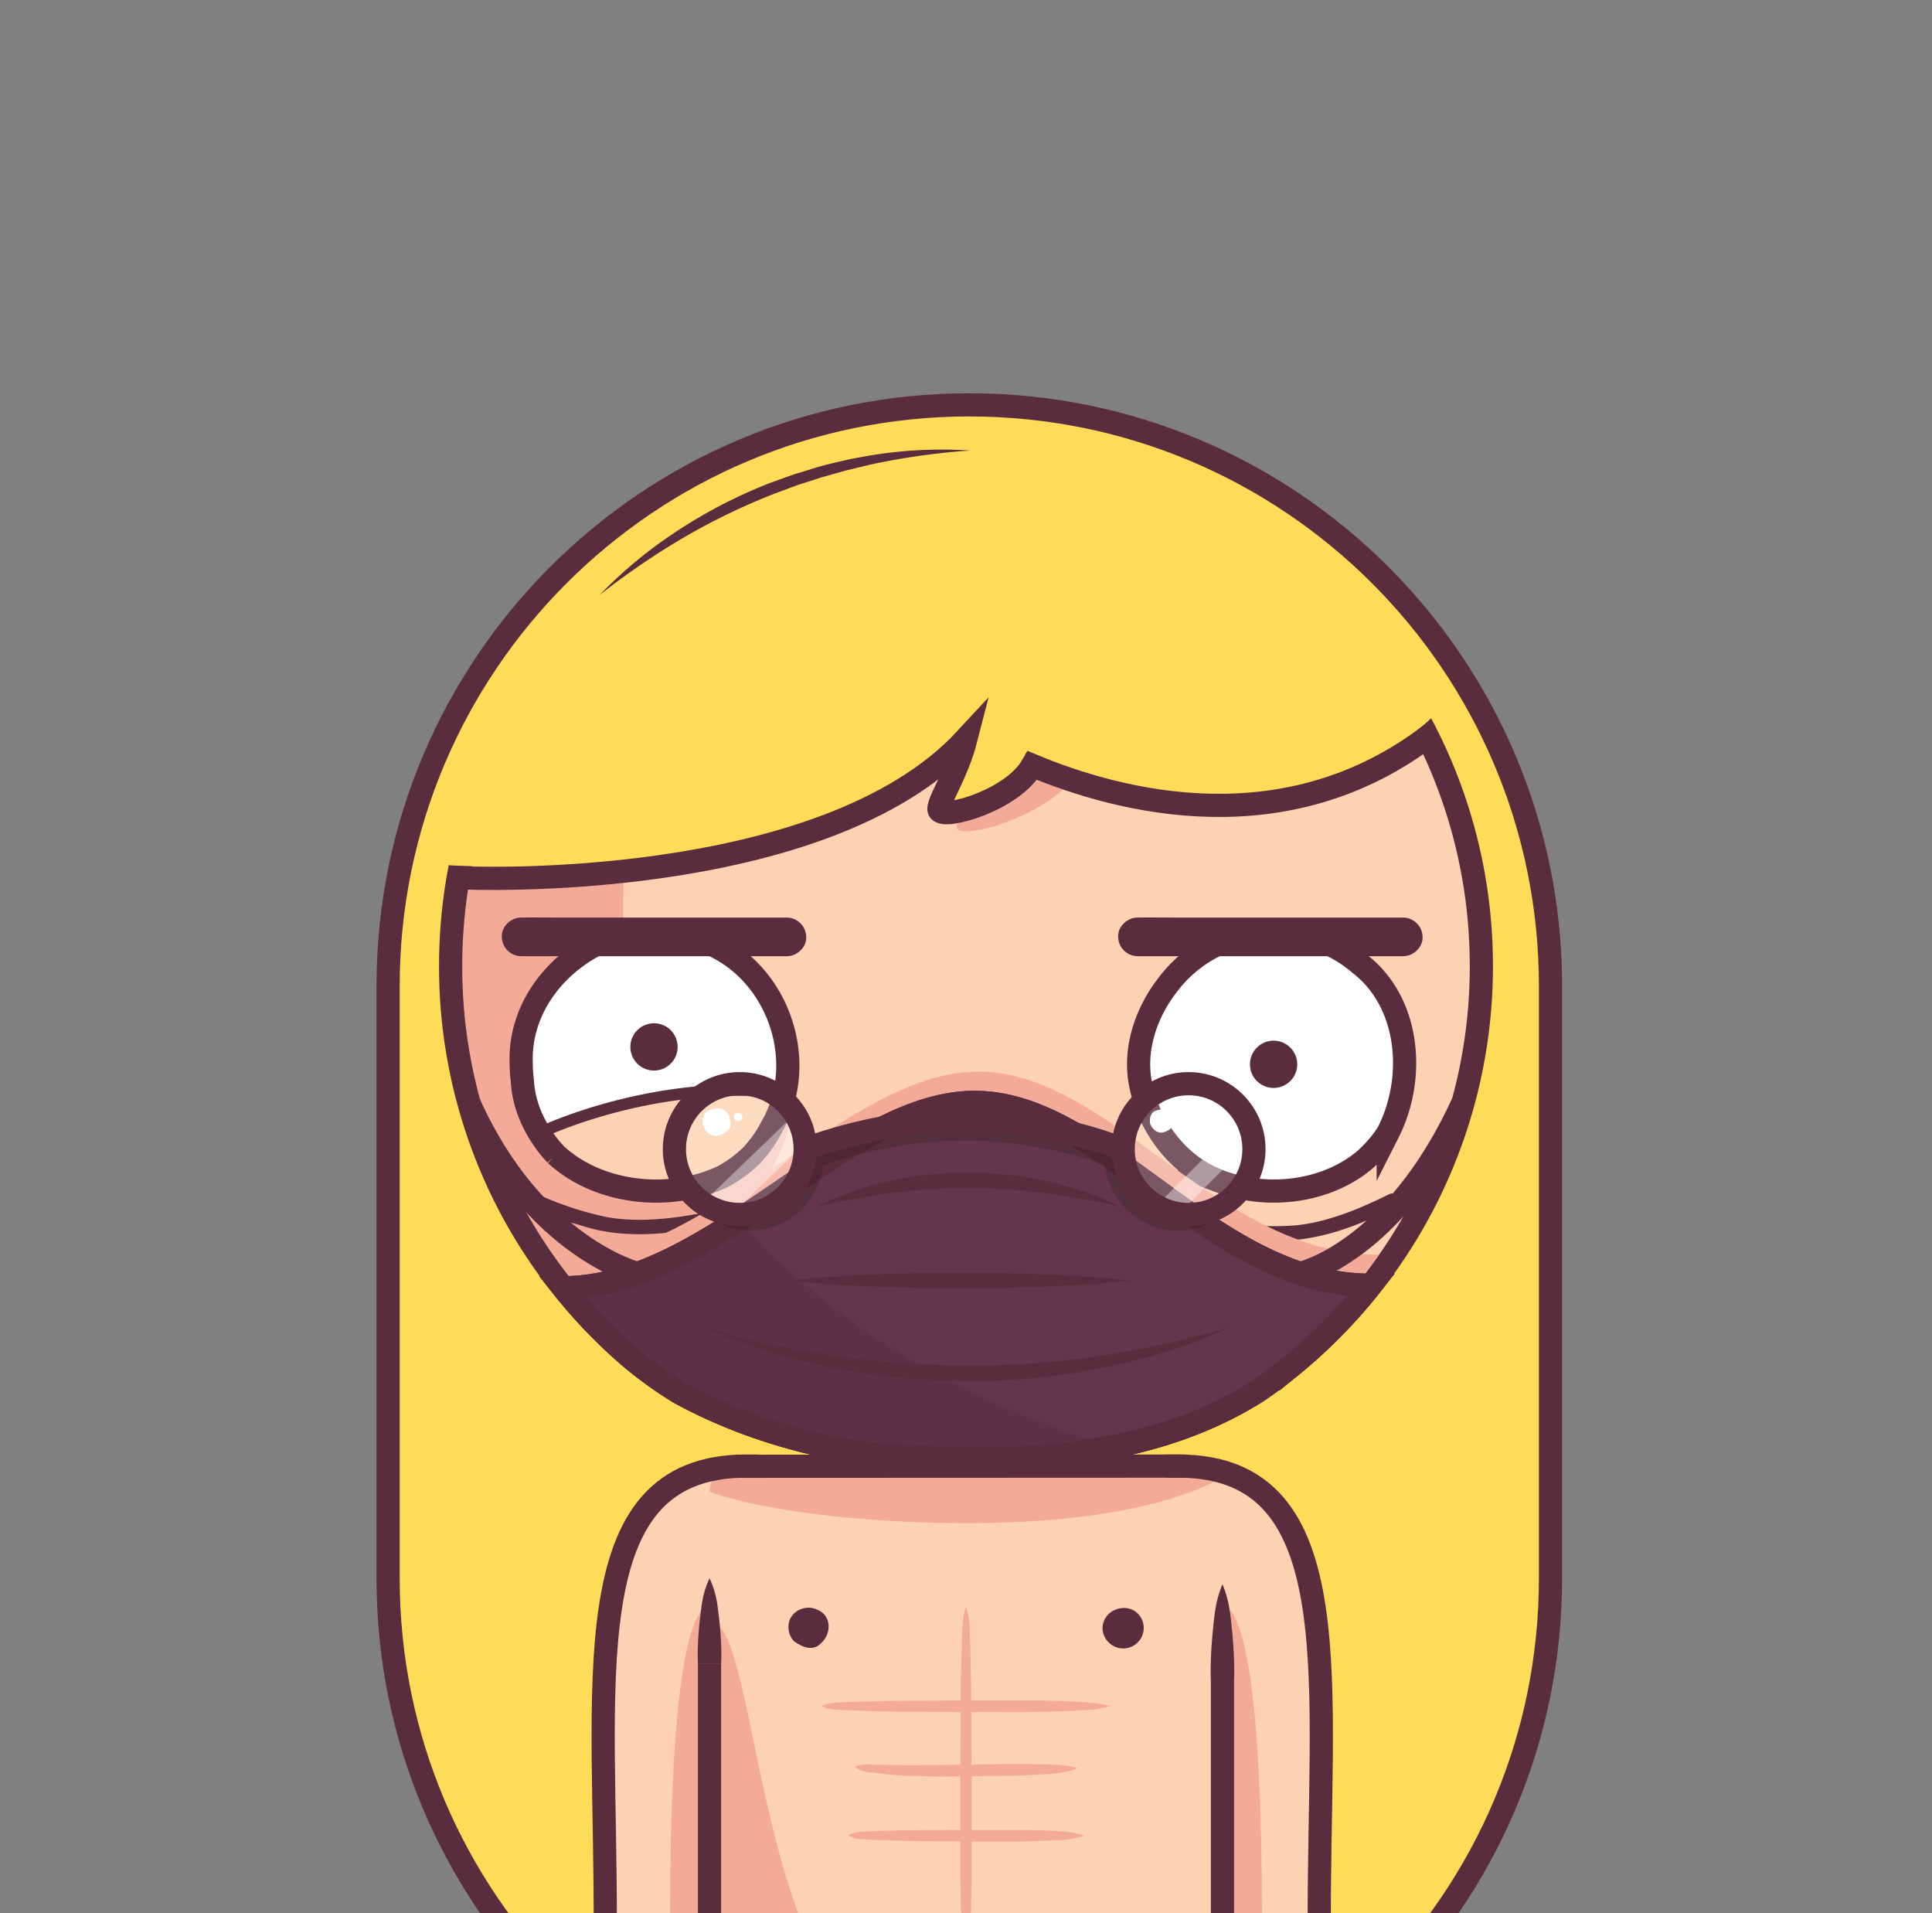 <svg xmlns="http://www.w3.org/2000/svg" xmlns:xlink="http://www.w3.org/1999/xlink" viewBox="0 0 1000 990" xmlns:v="https://vecta.io/nano"><rect x="0" y="0" width="1000" height="990" fill="#808080" stroke="none"/><style><![CDATA[.B{stroke:#592d3d}.C{stroke-width:12}.D{stroke-miterlimit:10}.E{fill:none}.F{fill:#592d3d}.G{fill:#f3ab98}.H{fill:#fdd2b2}.I{fill:#fff}.J{fill:#fedc58}]]></style><path d="M501.71 209.52c-166.14 0-300.83 134.68-300.83 300.83v306.43c0 166.14 134.69 300.83 300.83 300.83s300.83-134.69 300.83-300.83V510.35c0-166.15-134.69-300.83-300.83-300.83z" class="B C D J"/><path d="M610,758.72c90.76,0,72,114.24,72.87,241.28H610Z" class="H"/><path d="M632.74 831.87L610 870l11.38 130h31.76c.77-180.27-20.4-168.13-20.4-168.13z" class="G"/><use xlink:href="#B" class="H"/><path d="M269.61 634.48l2.11 3.58 1.33 2.14 2 3.19 1.46 2.24 2 3 1.56 2.28 2 2.88 1.65 2.3 2 2.77 1.73 2.29 2.07 2.7 1.79 2.26 2.12 2.63 1.85 2.23 2.17 2.57 1.91 2.2 2.22 2.5 2 2.16 2.6 2.79 1.21 1.28 3.91 4 .26.27 3.91 3.81 1.58 1.5 2.86 2.66 1.16 1.06 3.14 2.78q4.9 4.27 10 8.19 8.19 6.24 16.93 11.62c23.55 13 49 22 75.37 27.8 6.59 1.45 13.23 2.7 19.89 3.71 42.1 3.75 87 5.18 129.28-3.08C508.45 729 185.59 612.74 388.8 257.48h0a249.02 249.02 0 0 0-8.06 3.88l-.59.29-3.65 1.88-1 .53a280.52 280.52 0 0 0-11.13 6.23l-.9.53-3.46 2.1-.87.54q-5.36 3.35-10.55 6.93l-1.08.75-3.23 2.29-.66.47q-3.27 2.39-6.46 4.84l-.62.48-3 2.39-1.17.94-3 2.45h0c-2.11 1.75-4.19 3.55-6.24 5.37l-1.14 1-2.69 2.45L318 305q-4.28 4-8.37 8.17l-1.38 1.41-2.36 2.47-1.37 1.48q-2.06 2.2-4.06 4.46c-.45.51-.91 1-1.36 1.54l-2.11 2.45-1.51 1.79-2 2.44-1.61 2-3.16 4-1.61 2.11-1.79 2.4-1.59 2.18-1.68 2.33q-1.42 2-2.8 4.05l-1.49 2.22-1.64 2.5-1.49 2.31-1.68 2.71-1.28 2.07-2.61 4.4-1.22 2.16-1.61 2.87-1.19 2.19-1.9 3.59-1.2 2.34-1.91 3.84-1 2.09-1.53 3.29-.91 2q-1.11 2.47-2.17 5l-.65 1.57-1.56 3.82-.79 2-1.45 3.8-.62 1.65q-.94 2.63-1.85 5.26l-.56 1.7q-.66 2-1.29 4l-.6 1.91-1.37 4.63-.29 1q-.78 2.76-1.5 5.54c-.16.59-.3 1.19-.45 1.78l-1 4.18-.42 1.75-1.24 5.71-.15.77q-.51 2.55-1 5.1l-.32 1.82-.74 4.5-.24 1.52-.83 5.88-.15 1.3-.55 4.79-.19 1.81-.45 5.06c0 .35-.06.69-.08 1q-.22 3-.39 6.05c0 .53 0 1.07-.07 1.6q-.1 2.36-.18 4.71v1.77l-.08 6.17v.1l.08 6.62c0 .76.06 1.52.08 2.28l.17 4.41c0 .89.11 1.77.16 2.66l.25 4 .24 2.83.34 3.77c.09 1 .21 1.94.31 2.91l.42 3.64.39 2.95.5 3.55.47 3 .57 3.49.55 3 .65 3.44.62 3 .74 3.4.68 2.93.82 3.36.74 2.91.91 3.34c.26 1 .53 1.92.81 2.87l1 3.31.88 2.84 1.06 3.28.94 2.8 1.15 3.27 1 2.74 1.24 3.27c.35.89.69 1.79 1 2.68l1.34 3.28 1.08 2.59 1.45 3.33 1.1 2.47 1.6 3.44 1.08 2.3 1.87 3.75.95 1.9q2.88 5.61 6 11.07l1.02 1.69z" class="G"/><use xlink:href="#B" class="B C D E"/><path d="M386.12,758.72c-90.77,0-72,114.24-72.87,241.28h72.87Z" class="H"/><path d="M367.23 831.87L390 870l-11.39 130h-31.73c-.81-180.27 20.35-168.13 20.35-168.13z" class="G"/><path d="M619.47,1070H380.53a13.28,13.28,0,0,1-13.27-13.28V772a13.28,13.28,0,0,1,13.27-13.28H613.76c13.09,0,19,7.66,19,19.88v278.08A13.28,13.28,0,0,1,619.47,1070Z" class="H"/><path d="M629.05 766.62a19.33 19.33 0 0 1-2.51-4 17.25 17.25 0 0 0-8.28-3.51 28.88 28.88 0 0 0-4.5-.34H380.53A13.28 13.28 0 0 0 367.26 772c29 10.42 83.29 16.24 132.74 16.24 63.06 0 104.38-9.35 129.05-21.62z" class="G"/><g class="B C D E"><path d="M610 758.72c90.76 0 72 114.24 72.87 241.28h-50.13M386.12 758.72c-90.77 0-72 114.24-72.87 241.28h50.07" stroke-linecap="square"/><path d="M380.53,758.82l233.23-.1"/></g><path d="M380.53,1070H497.15C388,1070,396.24,838.82,367.26,838.82v217.86A13.28,13.28,0,0,0,380.53,1070Z" class="G"/><path d="M361.26 860.85c-.19-3.67-.11-7.34.05-11s.47-7.35.86-11l.65-5.51c.25-1.84.49-3.67.85-5.51a44.18 44.18 0 0 1 3.59-11 44.18 44.18 0 0 1 3.59 11c.36 1.84.62 3.67.85 5.51l.65 5.51c.38 3.67.68 7.34.85 11s.25 7.34.06 11z" class="F"/><path d="M632.74 870v8 102.75 8.53 67.41a13.28 13.28 0 0 1-13.27 13.31H380.53a13.28 13.28 0 0 1-13.27-13.28v-58.2-137.67" class="B C D E"/><path d="M626.74 870c-.19-4.17-.1-8.35.06-12.53s.47-8.35.85-12.53l.65-6.27c.24-2.09.49-4.17.85-6.26a55.09 55.09 0 0 1 3.59-12.53 55.09 55.09 0 0 1 3.59 12.53c.36 2.09.62 4.18.85 6.26l.65 6.27c.38 4.18.69 8.35.85 12.53s.25 8.36.06 12.53zm-56.06-27.55C570.9 833 582.9 829 588.9 835a10.611 10.611 0 1 1-15.16 14.85 10.4 10.4 0 0 1-3.06-7.4zm-162.57-.3C407.9 834 416.9 830 422.9 833c8 3 8 14 0 19-4 2-8 0-11.75-2.48a10.39 10.39 0 0 1-3.04-7.37z" class="F"/><g class="G"><path d="M500 831.77a27.13 27.13 0 0 1 1.5 5.84 42.47 42.47 0 0 1 .49 5.84l.3 11.69.25 11.69.17 11.67.28 46.74v46.74l-.53 23.37c-.1 3.89-.29 7.79-.67 11.68a92.5 92.5 0 0 1-1.77 11.69 92.5 92.5 0 0 1-1.77-11.69c-.38-3.89-.57-7.79-.67-11.68l-.53-23.37v-46.74l.18-46.73.17-11.7.33-11.68.33-11.68a44.11 44.11 0 0 1 .5-5.84 27.13 27.13 0 0 1 1.44-5.84z"/><path d="M425.22 883a18.51 18.51 0 0 1 4.67-1.5 29.75 29.75 0 0 1 4.68-.5l9.35-.33 18.7-.41 37.38-.27h37.39l18.7.53 9.34.67a61.34 61.34 0 0 1 9.35 1.78 59.17 59.17 0 0 1-9.35 1.77l-9.34.67-18.7.52c-12.46.19-24.92 0-37.39 0s-24.93 0-37.4-.15c-6.23-.06-12.46-.26-18.68-.5l-9.35-.34a29.5 29.5 0 0 1-4.67-.5 18.45 18.45 0 0 1-4.68-1.44zm17.19 31.38a12.51 12.51 0 0 1 3.74-1.11 18.35 18.35 0 0 1 3.62-.15l7.17.21 14.34.17 28.76-.21c9.67-.29 19.26-.43 28.88-.39 4.81 0 9.62.13 14.42.24a70.37 70.37 0 0 1 7.23.47 38.17 38.17 0 0 1 7.27 1.53 36.56 36.56 0 0 1-7.16 2 61.08 61.08 0 0 1-7.21.86c-4.82.35-9.64.65-14.45.82-9.64.36-19.27.32-28.88.45-4.81 0-9.61.22-14.48.1l-14.52-.31c-4.83-.18-9.68-.58-14.5-1.08l-7.23-.9a16.82 16.82 0 0 1-3.57-.84 11.51 11.51 0 0 1-3.43-1.86zm-3.48 35.49a13.07 13.07 0 0 1 3.82-1.5 19.13 19.13 0 0 1 3.82-.49l7.63-.32 15.28-.41L500 947h30.54c5.09.09 10.18.3 15.27.53a72.73 72.73 0 0 1 7.63.66 41.2 41.2 0 0 1 7.66 1.81 41.25 41.25 0 0 1-7.63 1.77 70.34 70.34 0 0 1-7.64.67l-15.27.53c-10.18.2-20.37.06-30.55 0l-30.54-.25-15.28-.49-7.63-.37a19.33 19.33 0 0 1-3.82-.5 12.85 12.85 0 0 1-3.81-1.49zM271.4 568.53c-1-28.36 18-52.36 43.28-63.56a62.37 62.37 0 0 1 8.16-2.7 70 70 0 0 1 42.21 2.73 71.67 71.67 0 0 1 8.93 4.16c29.53 15.89 42.79 53.25 31.36 83.46a61.68 61.68 0 0 1-4.18 8.82 54.68 54.68 0 0 1-17.51 20.83 69.25 69.25 0 0 1-7.85 5c-27.38 13-64.38 9-86.45-11.4a68.39 68.39 0 0 1-6.11-7.47 64.89 64.89 0 0 1-5.57-9.5 55.78 55.78 0 0 1-5.67-21.8 75.67 75.67 0 0 1-.6-8.57z"/></g><use xlink:href="#C" class="I"/><circle cx="338.51" cy="541.79" r="12.24" class="F"/><g class="B D"><path d="M399.52 583a59.6 59.6 0 0 0 4.18-8.82 62.5 62.5 0 0 0 2.57-8.64c-68.32-7.75-127 20.81-127 20.81l1.1 1.75 1.25 1.84a68.28 68.28 0 0 0 6.11 7.48c22.06 20.36 59.06 24.36 86.44 11.39a68.37 68.37 0 0 0 7.85-5 63.08 63.08 0 0 0 7.12-6.07 64.78 64.78 0 0 0 5.68-7 63.85 63.85 0 0 0 4.7-7.74z" stroke-width="6" class="H"/><use xlink:href="#C" class="C E"/></g><path d="M583.89 560.47c.43-15.13 6.67-30.09 15.1-41.33a72.82 72.82 0 0 1 7.12-8.53 69.73 69.73 0 0 1 90.17-8.95 73.27 73.27 0 0 1 6.53 5.13c27 21.45 30.12 63.14 15.32 93.23a62.31 62.31 0 0 1-4.78 6.86 72.09 72.09 0 0 1-7.58 8.13c-20.27 17.83-51.81 22.13-77.41 12.42a71.34 71.34 0 0 1-10.55-5c-17.9-10.78-30.37-31.09-33.43-52.23a62.93 62.93 0 0 1-.49-9.73z" class="H"/><path d="M589.38 549c.42-14.15 6.42-28.15 14.52-38.66a70.56 70.56 0 0 1 6.86-8 68.55 68.55 0 0 1 86.77-8.34 69.81 69.81 0 0 1 6.28 4.79c26 20.07 29 59.07 14.74 87.22a56.5 56.5 0 0 1-4.6 6.42 68.91 68.91 0 0 1-7.29 7.6c-19.51 16.68-49.86 20.71-74.49 11.62A68.79 68.79 0 0 1 622 606.9c-17.22-10.08-29.22-29.08-32.17-48.85a56.34 56.34 0 0 1-.45-9.05z" class="B C D I"/><g class="F"><circle cx="659.21" cy="550.79" r="12.24"/><path d="M718.86 618.11c-10.23 5-20.32 9.55-31.34 12.69a97.34 97.34 0 0 1-16.46 3.3 141.1 141.1 0 0 1-17.69.3 144.2 144.2 0 0 1-20.37-1.92c-1.93-.31-4.13.51-4.62 2.62-.41 1.81.55 4.28 2.62 4.62a164.26 164.26 0 0 0 19.66 2.1c3.19.13 6.37.06 9.56.16a78.25 78.25 0 0 0 9.06-.21c12-1 23.62-4.28 34.76-8.76 6.32-2.55 12.52-5.4 18.63-8.42a3.77 3.77 0 0 0 1.34-5.13 3.83 3.83 0 0 0-5.13-1.35zm-353.55 9.31c-11.37 2.16-22.4 3.8-34.06 3.83a95.68 95.68 0 0 1-17-1.36 171.78 171.78 0 0 1-35.56-11.64 3.85 3.85 0 0 0-5.13 1.35c-.95 1.62-.5 4.27 1.34 5.13a164.42 164.42 0 0 0 17.87 7.1c2.91 1 5.87 1.7 8.78 2.6a91.22 91.22 0 0 0 8.91 2.35c11.95 2.42 24.22 2.37 36.31 1 6.88-.76 13.71-1.88 20.51-3.17 2-.37 3.12-2.77 2.62-4.61a3.83 3.83 0 0 0-4.62-2.62z"/></g><path d="M558.55,642.44c-3.63,0-5.35-1.31-15.58-10.79-7.49-6.93-12.63-10.36-18.91-11.46-7.83-1.37-15.83-.88-24.36,7.68-8.53-8.56-16.52-9-24.36-7.68-6.28,1.1-11.42,4.53-18.91,11.46-10.23,9.48-11.95,10.79-15.58,10.79a1.84,1.84,0,0,0-1.3,3.14q26.25,26.25,60.15,26.28t60.15-26.28A1.84,1.84,0,0,0,558.55,642.44Z" fill="#d69ac7"/><path d="M559.57 645.84l-.55-2.21c-70.56 16.12-118.17.53-118.17.53l-1.77-.31a1.82 1.82 0 0 0 .47 1.73q26.25 26.25 60.15 26.28 33.68 0 59.87-26.02z" fill="#c683b4"/><path d="M479.28 650.39c13.45-.94 26.69-1.44 39.89-3 6.59-.76 13.15-1.74 19.67-2.86s13-2.41 19.51-3.8l1.34 5.85q-9.87 2.34-19.92 3.81-10.05 1.47-20.16 2.06c-6.75.37-13.5.54-20.25.27a127.84 127.84 0 0 1-20.08-2.33zm-37.49-9.08l5.38 1.48 5.49 1.63 5.52 1.77a27.06 27.06 0 0 1 5.46 2.64 22.06 22.06 0 0 1-6.05.9c-2 0-3.95-.16-5.93-.32s-3.93-.47-5.88-.85a38.82 38.82 0 0 1-5.86-1.55z" class="F"/><path d="M558.55,642.44c-3.63,0-5.35-1.31-15.58-10.79-7.49-6.93-12.53-11.29-18.91-11.46-11.21-.3-19.15,6.12-24.76,6.12s-10.45-7.53-24-6.12c-6.34.66-11.42,4.53-18.91,11.46-10.23,9.48-11.95,10.79-15.58,10.79a1.84,1.84,0,0,0-1.3,3.14q26.25,26.25,60.15,26.28t60.15-26.28A1.84,1.84,0,0,0,558.55,642.44Z" stroke-width="8" class="B D E"/><path d="M524.06 626.48a41.49 41.49 0 0 0-12.19 2.94l-5.85 2.42a20.2 20.2 0 0 1-6.42 1.74 8.92 8.92 0 0 1-3.47-.64 24 24 0 0 1-3-1.4 59.7 59.7 0 0 0-5.58-2.83 27.56 27.56 0 0 0-5.94-1.73 38.5 38.5 0 0 0-6.29-.5 26.31 26.31 0 0 1 6.4-.48 24.54 24.54 0 0 1 6.38 1.25 46 46 0 0 1 5.9 2.6c1.87.94 3.71 1.83 5.52 1.74a19.76 19.76 0 0 0 5.8-1.51l6-2.13a30 30 0 0 1 12.74-1.47z" class="I"/><path d="M472.62,652.36c3.22,0,3.23-5,0-5s-3.22,5,0,5Z" class="F"/><path d="M289.63,652.2q6.38,8,13.32,15.47,6.76,7.26,14,14a204.78,204.78,0,0,0,16.07,13.62q8.34,6.34,17.24,11.82c24,13.28,49.91,22.39,76.71,28.3,6.7,1.47,13.46,2.74,20.24,3.77,69.83,6.22,147.18,6.22,208.41-32.65q8.88-6.12,17.25-12.91c15.56-12.65,28-26.65,40.9-44.33-83.93,0-138.94-94.73-207.41-94.73S367.92,652.2,289.63,652.2Z" class="G"/><use xlink:href="#D" fill="#633749" class="B C D"/><path d="M453.37 752.49l5.5.43 1.32.1 4.72.33 1.29.09 5.18.33 2 .12 5 .26 2.16.1 3.35.15 2.56.1 4.46.14 3 .08h2.41l5.19.08h1.91q5.58 0 11.16-.06h1.1l7.3-.2h.28q6-.23 12-.62h.31c10.79-.73 21.53-1.92 32.13-3.68h0q4-.66 7.95-1.43c-33.29-9.82-129.24-43.29-193-117.69-29.32 19.08-59.55 35.28-91.16 35.28l.35.44 2.44 3 .75.9c.8 1 1.62 1.93 2.44 2.88l1.57 1.82.53.6 2 2.22 2 2.16 2.6 2.79 1.21 1.28 3.91 4 .26.27 3.91 3.81 1.58 1.5 2.86 2.66 1.16 1.06c1 .94 2.09 1.86 3.14 2.78 1.54 1.35 3.1 2.66 4.68 3.95l.42.35q2.44 2 4.93 3.89c5.46 4.16 11.12 8 16.93 11.62a262 262 0 0 0 46.16 19.89l6.24 2q11.36 3.4 23 6 5.69 1.26 11.42 2.29l8.47 1.42 5.71.49z" fill="#5e3244"/><path d="M579.81 624.61a278.56 278.56 0 0 0-19.57-4.22c-6.57-1.17-13.09-2.18-19.63-3a342.79 342.79 0 0 0-19.68-1.89c-6.56-.44-13.14-.64-19.71-.65h-4.93l-4.93.13c-1.64 0-3.28.11-4.92.19l-4.92.26c-6.57.38-13.11 1.09-19.66 1.87a398 398 0 0 0-39.21 7.32 159.22 159.22 0 0 1 38.13-13.52c3.32-.66 6.64-1.41 10-1.88 1.68-.25 3.35-.56 5-.75l5.06-.6a192.24 192.24 0 0 1 20.36-1c6.79 0 13.59.39 20.34 1.11a193.91 193.91 0 0 1 20.08 3.25 180.43 180.43 0 0 1 19.57 5.41 118.4 118.4 0 0 1 18.62 7.97zm-214.99 62.26c11.06 3.46 22.25 6.26 33.51 8.69l8.45 1.76 8.48 1.58 17 2.77c11.38 1.57 22.76 2.94 34.2 3.74s22.88 1.26 34.33 1.29h8.59l8.58-.26c2.86 0 5.72-.22 8.58-.37s5.72-.26 8.57-.53c11.43-.76 22.81-2.16 34.18-3.69a531.12 531.12 0 0 0 67.44-15A312.64 312.64 0 0 1 570.36 708c-5.73 1-11.45 2.24-17.24 3l-8.67 1.19-8.7.94c-11.63 1-23.3 1.71-35 1.61s-23.35-.61-35-1.76-23.17-2.82-34.6-5.14a342.06 342.06 0 0 1-33.87-8.46 234 234 0 0 1-32.46-12.51zm220.06-24.18c-14.62 1.67-29.24 2.5-43.86 3.13s-29.25.86-43.87.87-29.25-.27-43.87-.86-29.24-1.47-43.86-3.14c14.62-1.68 29.24-2.51 43.86-3.15s29.25-.86 43.87-.85 29.24.28 43.87.86 29.24 1.45 43.86 3.14z" class="F"/><g class="B C D E"><use xlink:href="#D"/><path d="M673 659s48.64-10.61 84.3-88.54M330 659.06s-53.47-13.43-87-87.61"/></g><path d="M559.29,397.34c-12.87,24-60,37.44-63.83,31.42-4.3-6.73,37.84-55.32,13.9-106.14" class="G"/><path d="M746.9 365.72c-43.51-90.29-140.27-142-244.74-142-131.19 0-253.5 95-275.32 223.74 0 0 202.41 15.32 275.25-67.4 9.61 4.71 156.09 77.61 244.81-14.34z" class="J"/><path d="M502.16 233.15a361.93 361.93 0 0 0-51.86 7.33l-12.68 3.05-12.54 3.55-12.39 4-12.2 4.54a339.08 339.08 0 0 0-46.87 22.71 388.52 388.52 0 0 0-43.25 29.58 233 233 0 0 1 40.79-33.56 258.22 258.22 0 0 1 47.14-24.31l12.5-4.51 12.7-3.9c4.26-1.2 8.58-2.19 12.89-3.21s8.68-1.76 13-2.53a224.82 224.82 0 0 1 52.77-2.74z" class="F"/><path d="M537.23,398.81C526.9,418.12,489.07,428.88,486,424c-3.45-5.4,30.38-44.42,11.16-85.22" class="J"/><path d="M240.15,454.33s185.57,8.28,259.86-72c-5,19.52-15.75,34.09-13.79,37.16,2.89,4.53,38-5.42,48.16-23.35,45.56,19,131.48,41.33,206.15-16.09" class="B C D E"/><path d="M407.29 474.84H286.65c-5.56 0-11.12-.08-16.68 0h-.24c-5.23 0-10.24 4.6-10 10a10.17 10.17 0 0 0 10 10h120.64 16.68.24c5.23 0 10.24-4.6 10-10a10.18 10.18 0 0 0-10-10zm319.03 0H605.68c-5.56 0-11.12-.08-16.68 0h-.24c-5.23 0-10.24 4.6-10 10a10.17 10.17 0 0 0 10 10H709.4h16.68.24c5.23 0 10.24-4.6 10-10a10.18 10.18 0 0 0-10-10z" class="F"/><g class="I"><circle cx="382.91" cy="594.66" r="33.84" opacity=".2"/><path d="M375.87 631l43.31-41.74a147.47 147.47 0 0 0-7.57-12.9l-45.87 44.21c1.9 1.33 7.98 9.51 10.13 10.43z" opacity=".4"/></g><circle cx="382.91" cy="594.66" r="33.84" class="B C E"/><g class="I"><path d="M378 580.47c1.22 3.83-3.5 6.78-7 7.37-3.54 0-5.9-2.36-7.08-5.31-.59-2.95 0-5.9 2.36-7.67 2.95-1.18 7.08-2.36 9.7.67a6.85 6.85 0 0 1 2.02 4.94zm6.32-2.26a2.29 2.29 0 0 1-4.49.19c0-1.77.59-2.36 2.27-2.42a2.22 2.22 0 0 1 2.22 2.22z"/><circle cx="615.2" cy="594.66" r="33.84" opacity=".2"/><path d="M610.12 628.11l38.54-38.54c-.21-1.37-5.91-8.1-6.29-9.44l-41.72 41.74c1.35.37 8.1 6.04 9.47 6.24z" opacity=".4"/></g><circle cx="615.2" cy="594.66" r="33.84" class="B C E"/><path d="M607.36 579.91c1 3.25-3 5.75-6 6.25-3 0-5-2-6-4.5-.5-2.5 0-5 2-6.5 2.5-1 6-2 8.23.57a5.85 5.85 0 0 1 1.77 4.18zm5.34-1.91a1.94 1.94 0 0 1-3.8.16c0-1.5.5-2 1.92-2a1.88 1.88 0 0 1 1.88 1.84z" class="I"/><path d="M416.74,594.66q83.68-30,164.63,0" class="B C D E"/><path d="M615.2 634.5a39.9 39.9 0 0 1-39.6-35.5c-50-17.65-101.46-17.64-153.1 0a39.81 39.81 0 0 1-50.92 33.84 38 38 0 0 0 54.51-29.91c49.22-16.86 98.28-16.88 145.93 0a38 38 0 0 0 54.51 30 40 40 0 0 1-11.33 1.57z" opacity=".15"/><defs ><path id="B" d="M233.25,500c0-147.32,119.43-266.75,266.75-266.75S766.75,352.68,766.75,500A266.22,266.22,0,0,1,668.1,707.12q-8.21,6.68-16.94,12.69C591,758,515,758,446.39,751.89c-6.66-1-13.3-2.26-19.89-3.71-26.33-5.8-51.82-14.75-75.37-27.8Q342.4,715,334.2,708.76a199.59,199.59,0,0,1-15.8-13.38q-7.14-6.63-13.79-13.78A265.86,265.86,0,0,1,233.25,500Z"/><path id="C" d="M269.77 550.18c-1-28.36 18-52.36 43.28-63.56a62.23 62.23 0 0 1 8.15-2.7 70 70 0 0 1 42.22 2.68 71.54 71.54 0 0 1 8.92 4.16c29.53 15.89 42.79 53.26 31.36 83.46a59.6 59.6 0 0 1-4.18 8.82 63.85 63.85 0 0 1-4.71 7.8 64.78 64.78 0 0 1-5.68 7 63.08 63.08 0 0 1-7.12 6.07 68.37 68.37 0 0 1-7.85 5c-27.38 13-64.38 9-86.44-11.39a68.28 68.28 0 0 1-6.11-7.48 65 65 0 0 1-5.58-9.5 55.59 55.59 0 0 1-5.71-21.73 71.3 71.3 0 0 1-.55-8.63z"/><path id="D" d="M291.53,666.4q6.25,7.85,13.08,15.2,6.64,7.14,13.79,13.78a199.59,199.59,0,0,0,15.8,13.38c5.46,4.16,11.12,8,16.93,11.62,23.55,13,49,22,75.37,27.8,6.59,1.45,13.23,2.7,19.89,3.71C515,758,591,758,651.16,719.81q8.73-6,16.94-12.69a268.58,268.58,0,0,0,41.39-42c-82.46,0-137.71-94.64-205-94.64S368.44,666.4,291.53,666.4Z"/></defs></svg>